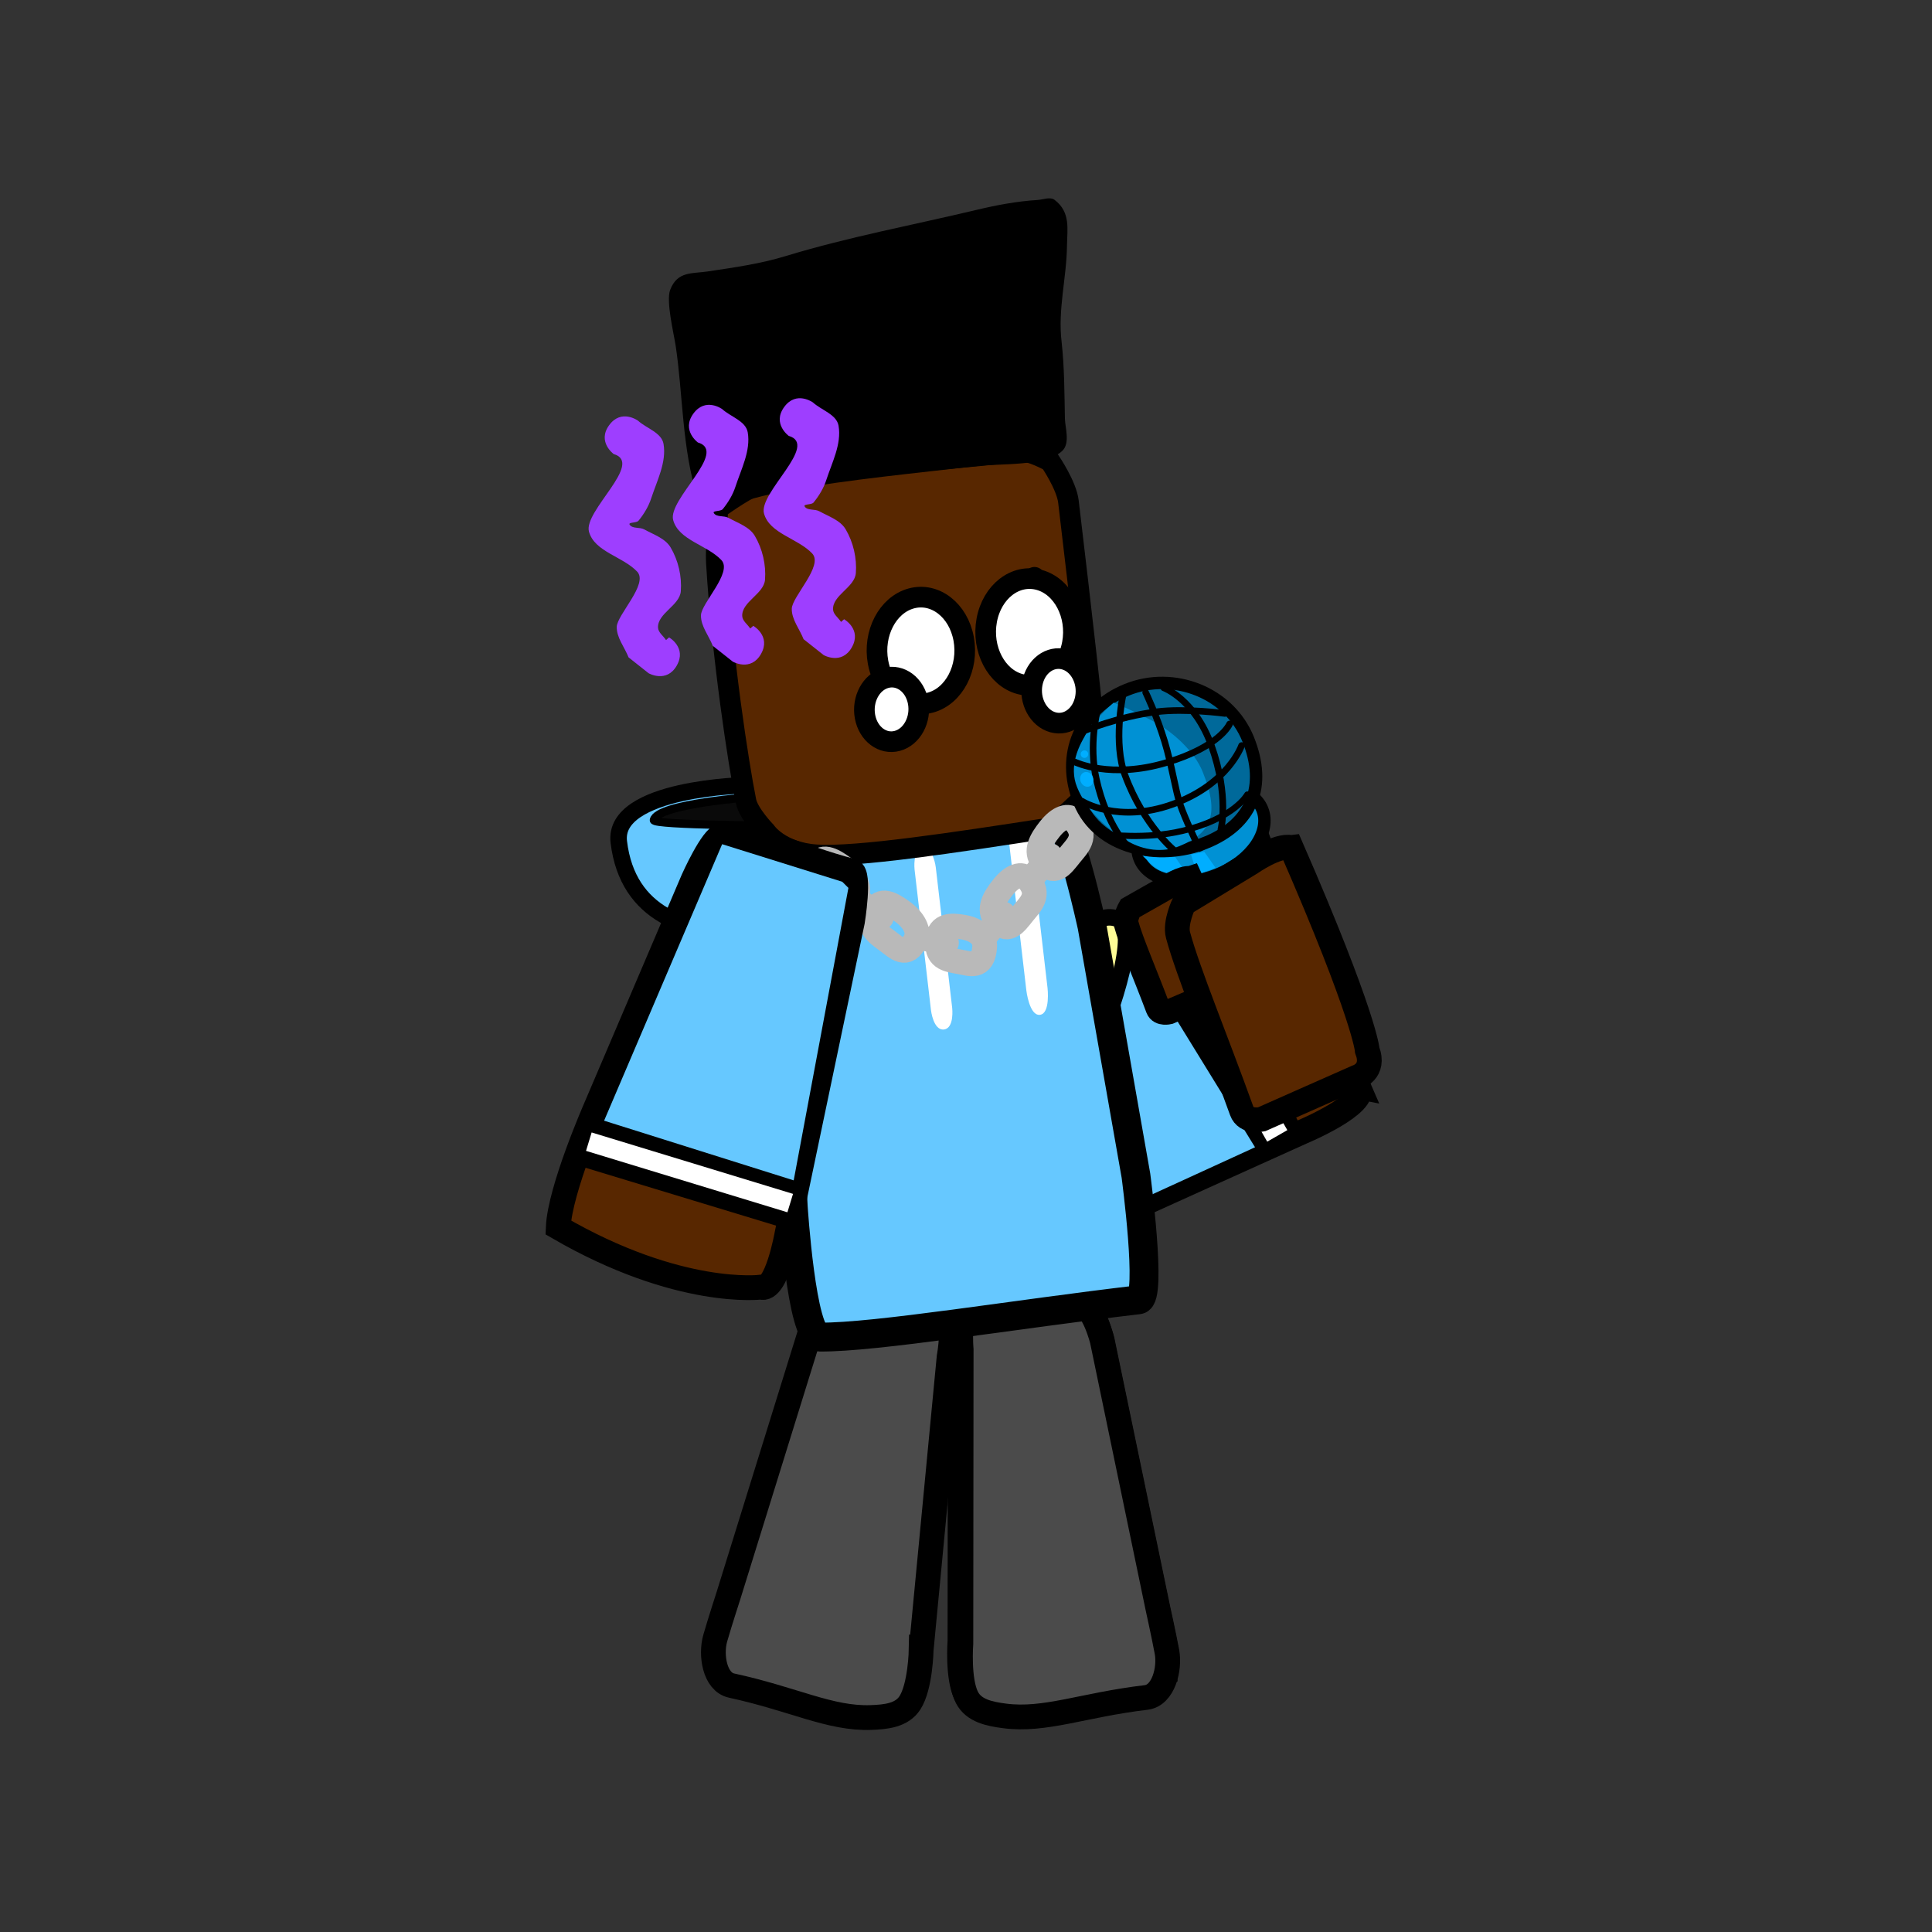 <svg version="1.1" xmlns="http://www.w3.org/2000/svg" xmlns:xlink="http://www.w3.org/1999/xlink" width="234" height="234" viewBox="0,0,234,234"><rect x="0" y="0" width="234" height="234" fill="#333333" stroke="none"/><g transform="translate(-123,-63)"><g data-paper-data="{&quot;isPaintingLayer&quot;:true}" fill-rule="nonzero" stroke-linejoin="miter" stroke-miterlimit="10" stroke-dasharray="" stroke-dashoffset="0" style="mix-blend-mode: normal"><g><g><g data-paper-data="{&quot;origRot&quot;:0}" stroke="#000000" stroke-width="3" stroke-linecap="round"><path d="M287.539,194.633c1.296,2.079 -6.797,5.455 -6.797,5.455c0,0 -21.158,9.541 -31.131,14.091c-4.472,1.28 -25.982,-31.198 -24.898,-36.897c0.483,-2.54 7.509,-9.604 9.486,-9.211c3.763,0.747 16.439,11.784 16.439,11.784l-3.411,2.417l9.529,-5.447c0,0 10.532,-7.331 15.786,-9.133c2.914,-0.999 14.999,26.941 14.999,26.941z" data-paper-data="{&quot;origPos&quot;:null}" fill="#582700"/><path d="M278.768,199.249l-14.779,-26.164" fill="none"/><path d="M260.393,175.446l15.028,26.023" data-paper-data="{&quot;origPos&quot;:null}" fill="none"/></g><path d="M278.92,199.879l-2.438,1.397l-15.285,-26.668l2.438,-1.397z" fill="#ffffff" stroke="none" stroke-width="0" stroke-linecap="butt"/><path d="M249.436,214.459l-8.166,-7.512l-12.876,-20.255l-2.822,-8.006l1.235,-4.979l6.287,-4.089l1.257,-0.818l14.927,10.571l-2.379,1.845l1.09,1.677l11.516,-6.595l15.864,25.767l-24.815,11.368z" fill="#66c8ff" stroke="#000000" stroke-width="0.5" stroke-linecap="round"/></g><g fill="#fffc96" stroke="#000000" stroke-width="2" stroke-linecap="round"><path d="M253.393,177.843c0,0 1.739,-4.676 4.955,-3.567c5.146,1.774 -10.118,35.95 -15.571,34.428c-2.228,-0.622 -1.53,-4.203 -1.53,-4.203l2.113,0.325c0,0 4.273,-5.682 8.011,-13.562c3.686,-7.771 4.673,-13.556 4.673,-13.556z"/><path d="M243.624,177.361c0,0 -1.728,-4.166 0.864,-4.478c5.443,-0.654 18.641,38.662 13.396,38.052c-3.177,-0.369 -3.48,-4.425 -3.48,-4.425l1.558,0.192c0,0 -0.921,-6.182 -4.054,-15.029c-3.133,-8.847 -6.807,-14.312 -6.807,-14.312z" data-paper-data="{&quot;index&quot;:null}"/></g></g><path d="M123,297v-234h234v234z" data-paper-data="{&quot;index&quot;:null}" fill="none" stroke="none" stroke-width="0" stroke-linecap="butt"/><g stroke="#000000" stroke-linecap="round"><path d="M227.435,173.681c0,0 -27.353,9.147 -29.487,-8.707c-0.786,-6.578 15.521,-6.873 15.521,-6.873z" data-paper-data="{&quot;origPos&quot;:null}" fill="#66c8ff" stroke-width="2"/><path d="M218.091,163.004c0,0 -16.032,-0.042 -15.896,-0.676c0.432,-2.009 12.199,-2.815 12.199,-2.815z" data-paper-data="{&quot;origPos&quot;:null}" fill="#0a0a0a" stroke-width="1"/></g><g data-paper-data="{&quot;origRot&quot;:0}" stroke="#000000" stroke-linecap="round"><path d="M239.304,226.123c0,0 -0.438,-4.781 1.102,-4.875c4.545,-0.28 8.825,-2.24 13.177,-0.901c1.807,0.556 2.816,4.725 2.816,4.725l6.735,32.415c0,0 0.739,3.338 1.096,5.271c0.382,2.067 -0.431,5.275 -2.518,5.522c-7.663,0.907 -12.269,2.885 -17.186,2.23c-1.791,-0.238 -3.677,-0.609 -4.513,-2.211c-1.092,-2.093 -0.744,-6.561 -0.744,-6.561z" data-paper-data="{&quot;origPos&quot;:null}" fill="#ff0000" stroke-width="3"/><path d="M264.539,266.096c0,0 -5.686,3.132 -10.754,3.575c-3.888,0.34 -12.399,0.057 -12.399,0.057c0,0 -1.575,-2.48 -1.803,-4.066c-0.24,-1.671 0.602,-4.281 0.602,-4.281l23.152,-2.827z" data-paper-data="{&quot;origPos&quot;:null}" fill="#976e57" stroke-width="2"/><path d="M239.413,226.436c0,0 -0.438,-4.781 1.102,-4.875c4.545,-0.28 8.825,-2.24 13.177,-0.901c1.807,0.556 2.816,4.725 2.816,4.725l6.735,32.415c0,0 0.739,3.338 1.096,5.271c0.382,2.067 -0.431,5.275 -2.518,5.522c-7.663,0.907 -12.269,2.885 -17.186,2.23c-1.791,-0.238 -3.677,-0.609 -4.513,-2.211c-1.092,-2.093 -0.744,-6.561 -0.744,-6.561z" data-paper-data="{&quot;origPos&quot;:null}" fill="#4b4b4b" stroke-width="3"/></g><path d="M234.572,262.794c0,0 -0.082,4.481 -1.37,6.459c-0.986,1.515 -2.898,1.703 -4.704,1.768c-4.957,0.18 -9.353,-2.23 -16.893,-3.868c-2.054,-0.446 -2.555,-3.718 -1.977,-5.738c0.541,-1.89 1.597,-5.141 1.597,-5.141l9.814,-31.62c0,0 1.404,-4.052 3.257,-4.433c4.461,-0.916 8.533,1.446 13.03,2.161c1.524,0.242 0.629,4.959 0.629,4.959c0,0 -0.855,8.965 -1.402,14.702c-0.772,8.098 -1.979,20.751 -1.979,20.751z" fill="#4b4b4b" stroke="#000000" stroke-width="3" stroke-linecap="round"/><g><path d="M217.663,181.729c0,0 0.258,-14.537 2.337,-15.331c6.238,-2.383 21.044,-3.173 30.867,-4.32c1.519,-0.177 4.399,13.112 4.399,13.112l5.319,30.215c0,0 1.975,14.829 0.319,15.022c-14.747,1.721 -31.932,4.585 -38.603,4.516c-2.223,-0.023 -3.227,-15.77 -3.227,-15.77z" data-paper-data="{&quot;origPos&quot;:null}" fill="#66c8ff" stroke="#000000" stroke-width="3.5" stroke-linecap="round"/><path d="M237.331,187.688c-1.283,0.15 -1.571,-2.321 -1.571,-2.321c-0.598,-5.124 -1.388,-11.896 -1.986,-17.021c0,0 -0.288,-2.471 0.995,-2.62c1.283,-0.15 1.571,2.321 1.571,2.321c0.598,5.124 1.196,10.249 1.794,15.373l0.192,1.647c0,0 0.288,2.471 -0.995,2.62z" fill="#ffffff" stroke="none" stroke-width="0.5" stroke-linecap="butt"/><path d="M248.954,185.913c-1.283,0.15 -1.645,-2.954 -1.645,-2.954c-0.751,-6.438 -1.744,-14.945 -2.495,-21.383c0,0 -0.362,-3.104 0.921,-3.254c1.283,-0.15 1.645,2.954 1.645,2.954c0.751,6.438 1.502,12.876 2.254,19.313l0.241,2.069c0,0 0.362,3.104 -0.921,3.254z" fill="#ffffff" stroke="none" stroke-width="0.5" stroke-linecap="butt"/></g><path d="M250.327,163.25c-11.946,1.844 -23.535,3.597 -28.42,3.286c-4.464,-0.284 -6.164,-2.828 -6.164,-2.828c0,0 -2.086,-2.159 -2.389,-3.664c-0.911,-4.514 -2.905,-17.512 -3.586,-28.869c-0.023,-0.379 -0.022,-0.593 -0.022,-0.973c-0,-1.139 0.187,-5.588 0.187,-5.588c0,0 2.921,-2.097 4.569,-2.812c4.943,-2.146 18.234,-2.552 32.066,-4.12c1.254,-0.142 3.633,1.214 3.633,1.214c0,0 1.972,2.886 2.206,4.856c1.514,12.734 3.142,26.829 3.304,30.082c0.054,1.084 -1.169,5.493 -1.169,5.493z" fill="#582700" stroke="#000000" stroke-width="2.5" stroke-linecap="round"/><path d="M205.806,126.024c-0.808,-0.953 0.145,-1.762 0.145,-1.762l1.185,-0.952c0.112,-0.053 0.224,-0.106 0.336,-0.158c-1.857,-5.571 -1.773,-12.644 -2.64,-18.297c-0.225,-1.466 -1.184,-5.385 -0.662,-6.748c0.875,-2.282 2.655,-1.945 4.53,-2.227c3.19,-0.48 6.36,-0.918 9.446,-1.861c7.651,-2.327 15.372,-3.748 23.133,-5.599c2.449,-0.584 4.859,-1.038 7.385,-1.199c0.691,-0.044 1.527,-0.424 2.078,-0.003c1.949,1.489 1.514,3.535 1.49,5.522c-0.048,3.965 -1.125,7.694 -0.652,11.676c0.342,3.049 0.339,6.23 0.401,9.295c0.021,1.058 0.646,2.929 -0.287,3.865c-1.913,1.92 -7.679,1.559 -10.203,1.852c-7.694,0.892 -15.414,1.626 -23.046,2.955c-2.714,0.569 -5.29,1.191 -7.823,2.153c0.029,0.372 -0.076,0.871 -0.722,1.173c-0.702,0.328 -1.172,0.018 -1.428,-0.265c-0.085,0.04 -0.17,0.08 -0.256,0.121l-0.648,0.603c0,0 -0.953,0.808 -1.762,-0.145z" fill="#000000" stroke="none" stroke-width="0.5" stroke-linecap="butt"/><g fill="none" stroke="#b9b9b9" stroke-width="3"><path d="M249.29,167.331c-0.979,-1.253 -0.213,-2.57 0.86,-3.922c1.074,-1.352 2.25,-1.863 3.028,-0.973c1.65,1.888 0.283,3.03 -0.557,4.088c-1.074,1.352 -1.947,2.576 -3.33,0.806z" stroke-linecap="butt"/><path d="M250.2,166.63l-2.28,2.803" stroke-linecap="round"/><path d="M244.469,170.469c1.074,-1.352 2.25,-1.863 3.028,-0.973c1.65,1.888 0.283,3.03 -0.557,4.088c-1.074,1.352 -1.947,2.576 -3.33,0.806c-0.979,-1.253 -0.213,-2.57 0.86,-3.922z" stroke-linecap="butt"/><path d="M244.518,173.69l-2.28,2.803" stroke-linecap="round"/><path d="M236.601,176.695c0.208,-1.67 1.555,-1.672 3.118,-1.392c1.563,0.28 2.638,1.138 2.541,2.405c-0.205,2.687 -1.814,2.002 -3.037,1.783c-1.563,-0.28 -2.916,-0.436 -2.622,-2.795z" stroke-linecap="butt"/><path d="M234.358,176.551l3.275,0.633" stroke-linecap="round"/><path d="M228.943,173.183c0.734,-1.411 1.992,-0.766 3.361,0.238c1.369,1.004 2.095,2.296 1.596,3.397c-1.06,2.333 -2.34,0.94 -3.412,0.154c-1.369,-1.004 -2.582,-1.796 -1.545,-3.789z" stroke-linecap="butt"/><path d="M226.895,171.976l2.853,2.146" stroke-linecap="round"/><path d="M221.773,167.853c0.734,-1.411 1.992,-0.766 3.361,0.238c1.369,1.004 2.095,2.296 1.596,3.397c-1.06,2.333 -2.34,0.94 -3.412,0.154c-1.369,-1.004 -2.582,-1.796 -1.545,-3.789z" stroke-linecap="butt"/><path d="M222.578,168.792l-2.853,-2.146" stroke-linecap="round"/></g><g><g stroke="#000000" stroke-width="3" stroke-linecap="round"><path d="M195.128,197.224l11.817,-27.683c0,0 2.323,-5.222 3.471,-5.324c3.445,-0.307 9.315,2.587 15.723,4.272c1.065,0.28 0.107,6.127 0.107,6.127c0,0 -1.914,9.132 -3.139,14.977c-1.865,8.901 -4.78,22.809 -4.78,22.809c0,0 -1.258,7.165 -3.177,6.495c0,0 -9.904,1.254 -24.538,-7.232c0.203,-4.603 4.516,-14.44 4.516,-14.44z" data-paper-data="{&quot;origPos&quot;:null}" fill="#582700"/><path d="M194.661,199.274l24.52,7.712l-0.975,3.259l-24.556,-7.456z" data-paper-data="{&quot;origPos&quot;:null}" fill="none"/></g><path d="M195.491,199.046l14.691,-34.412l15.092,4.719l1.025,1.017l-6.78,36.239z" fill="#66c8ff" stroke="#000000" stroke-width="1" stroke-linecap="round"/><path d="M193.978,202.391l0.68,-2.23l24.392,7.439l-0.68,2.23z" fill="#ffffff" stroke="none" stroke-width="0" stroke-linecap="butt"/></g><g><g data-paper-data="{&quot;index&quot;:null}"><path d="M269.26,166.086c2.266,-0.914 4.928,-6.436 5.777,-4.332c0.432,1.072 7.949,20.802 7.666,22.04c-0.272,1.192 -0.954,2.15 -2.066,2.598c-0.756,0.305 -2.067,0.409 -3.014,0.133c-1.89,-0.55 -14.378,-18.129 -14.943,-19.531c-0.849,-2.104 4.314,0.004 6.58,-0.909z" fill="#0091d4" stroke="#000000" stroke-width="1.5" stroke-linecap="butt"/><g stroke-linecap="butt"><path d="M266.474,159.117c4.105,-1.656 8.319,-0.801 9.412,1.91c1.093,2.71 -1.348,6.25 -5.453,7.905c-4.105,1.656 -8.319,0.801 -9.412,-1.91c-1.093,-2.71 1.348,-6.25 5.453,-7.905z" fill="#0091d4" stroke="#000000" stroke-width="1.5"/><path d="M266.739,168.84c0,0 -1.686,0.262 -3.286,-0.448c-0.758,-0.35 -2.114,-1.81 -2.114,-1.81l3.945,0.145z" fill="#00aeff" stroke="none" stroke-width="0"/><path d="M270.224,168.107l-1.814,0.675c0,0 -0.534,-0.59 -0.717,-0.971c-0.156,-0.326 -0.436,-1.319 -0.436,-1.319l1.608,-0.318z" fill="#00aeff" stroke="none" stroke-width="0"/></g><g><path d="M269,165.082c-5.663,2.284 -12.992,0.69 -15.276,-4.972c-2.284,-5.663 0.109,-11.29 5.771,-13.574c5.663,-2.284 12.395,0.338 14.679,6.001c2.284,5.663 0.489,10.262 -5.174,12.546z" fill="#00699a" stroke="#000000" stroke-width="1.5" stroke-linecap="butt"/><path d="M257.893,148.101c0,0 1.919,0.783 4.508,2.107c2.582,1.321 5.257,3.776 6.255,6.25c1.998,4.954 1.274,7.377 -2.84,9.036c-2.002,0.807 -4.297,0.476 -6.126,-0.552c-2.566,-1.443 -5.109,-3.803 -6.242,-6.613c-1.998,-4.954 4.446,-10.228 4.446,-10.228z" fill="#0091d4" stroke="none" stroke-width="0" stroke-linecap="butt"/><path d="M273.379,153.3c0,0 -1.61,4.666 -8.309,7.094c-6.644,2.408 -11.006,-0.349 -11.006,-0.349" fill="none" stroke="#000000" stroke-width="0.8" stroke-linecap="round"/><path d="M274.072,159.233c0,0 -1.55,2.898 -7.895,4.408c-4.403,1.048 -9.117,0.427 -9.117,0.427" fill="none" stroke="#000000" stroke-width="0.75" stroke-linecap="round"/><path d="M271.93,150.681c0,0 -1.116,2.724 -7.644,4.682c-6.786,2.036 -11.092,-0.068 -11.092,-0.068" fill="none" stroke="#000000" stroke-width="0.8" stroke-linecap="round"/><path d="M254.119,151.588c0,0 4.309,-1.79 8.936,-2.377c3.513,-0.445 8.298,0.199 8.298,0.199" fill="none" stroke="#000000" stroke-width="0.8" stroke-linecap="round"/><path d="M263.957,146.312c0,0 3.753,1.362 5.774,7.021c2.166,6.064 1.144,10.131 1.144,10.131" fill="none" stroke="#000000" stroke-width="0.8" stroke-linecap="round"/><path d="M267.963,165.162c0,0 -1.423,-2.949 -2.05,-4.799c-0.528,-1.557 -0.998,-4.737 -1.852,-7.546c-0.971,-3.194 -2.299,-5.947 -2.299,-5.947" fill="none" stroke="#000000" stroke-width="0.8" stroke-linecap="round"/><path d="M265.331,166.093c0,0 -3.775,-3.013 -6.063,-9.183c-1.458,-3.931 -0.296,-9.503 -0.296,-9.503" fill="none" stroke="#000000" stroke-width="0.8" stroke-linecap="round"/><path d="M259.711,165.614c0,0 -2.623,-2.396 -3.94,-8.308c-0.914,-4.106 0.12,-8.132 0.12,-8.132" fill="none" stroke="#000000" stroke-width="0.8" stroke-linecap="round"/><path d="M254.971,158.24c-0.404,0.163 -0.883,-0.083 -1.071,-0.549c-0.188,-0.466 -0.013,-0.976 0.391,-1.138c0.404,-0.163 0.883,0.083 1.071,0.549c0.188,0.466 0.013,0.976 -0.391,1.138z" fill="#00aeff" stroke="none" stroke-width="0" stroke-linecap="butt"/><path d="M254.516,154.762c-0.233,0.094 -0.498,-0.019 -0.592,-0.252c-0.094,-0.233 0.019,-0.498 0.252,-0.592c0.233,-0.094 0.498,0.019 0.592,0.252c0.094,0.233 -0.019,0.498 -0.252,0.592z" fill="#00aeff" stroke="none" stroke-width="0" stroke-linecap="butt"/></g></g><path d="M267.17,169.398c4.539,9.801 4.616,11.791 4.616,11.791c0.502,1.259 -0.767,1.626 -0.767,1.626c0,0 -2.374,1.013 -3.894,1.661c-0.998,0.426 -2.557,1.091 -2.557,1.091c0,0 -1.048,0.256 -1.308,-0.437c-1.561,-4.169 -3.274,-8.069 -3.858,-10.238c-0.195,-0.723 0.465,-1.883 0.465,-1.883l4.563,-2.589c0,0 1.809,-1.17 2.739,-1.022z" fill="#582700" stroke="#000000" stroke-width="3" stroke-linecap="round"/><path d="M279.398,165.65c8.922,20.465 9.2,24.551 9.2,24.551c0.999,2.621 -1.279,3.267 -1.279,3.267c0,0 -4.239,1.876 -6.952,3.077c-1.781,0.789 -4.565,2.021 -4.565,2.021c0,0 -1.885,0.437 -2.404,-1.004c-3.123,-8.674 -6.505,-16.811 -7.717,-21.304c-0.404,-1.498 0.713,-3.82 0.713,-3.82l8.102,-4.924c0,0 3.202,-2.246 4.899,-1.864z" fill="#582700" stroke="#000000" stroke-width="3" stroke-linecap="round"/></g><path d="M231.815,136.945c0,0 6.961,2.258 7.166,3.923c0.221,1.805 -5.885,6.524 -5.885,6.524" fill="none" stroke="#000000" stroke-width="2.5" stroke-linecap="round"/><path d="M252.37,142.623c0,0 -7.643,-1.062 -8.348,-2.739c-0.65,-1.547 4.271,-6.964 4.271,-6.964" data-paper-data="{&quot;index&quot;:null}" fill="none" stroke="#000000" stroke-width="2.5" stroke-linecap="round"/><g data-paper-data="{&quot;index&quot;:null}" fill="#ffffff" stroke-linecap="butt"><path d="M251.622,143.901c-1.244,1.655 -3.161,2.476 -5.088,1.95c-2.864,-0.781 -4.665,-4.238 -4.023,-7.722c0.642,-3.484 3.484,-5.675 6.347,-4.894c2.864,0.781 4.665,4.238 4.023,7.722c-0.21,1.139 -0.655,2.14 -1.259,2.944z" data-paper-data="{&quot;index&quot;:null}" stroke="#000000" stroke-width="2.5"/><path d="M250.295,142.803c0.347,-0.57 0.948,-0.869 1.553,-0.704c0.544,0.148 0.953,0.634 1.113,1.236c1.753,1.946 -3.9,4.28 -4.559,4.278c-1.481,-0.003 -1.299,-2.383 -0.725,-3.149c0.328,-0.437 1.546,-1.128 2.618,-1.662z" data-paper-data="{&quot;index&quot;:null}" stroke="none" stroke-width="0.5"/><path d="M251.944,142.865c1.777,0.485 2.903,2.583 2.515,4.688c-0.388,2.105 -2.142,3.418 -3.919,2.933c-1.777,-0.485 -2.903,-2.583 -2.515,-4.688c0.388,-2.105 2.142,-3.418 3.919,-2.933z" data-paper-data="{&quot;index&quot;:null}" stroke="#000000" stroke-width="2.5"/></g><g data-paper-data="{&quot;index&quot;:null}" fill="#ffffff" stroke-linecap="butt"><path d="M229.347,143.203c-0.642,-3.484 1.159,-6.941 4.023,-7.722c2.864,-0.781 5.705,1.41 6.347,4.894c0.642,3.484 -1.159,6.941 -4.023,7.722c-1.927,0.526 -3.845,-0.295 -5.088,-1.95c-0.604,-0.804 -1.049,-1.805 -1.259,-2.944z" data-paper-data="{&quot;index&quot;:null}" stroke="#000000" stroke-width="2.5"/><path d="M234.55,146.711c0.574,0.766 0.757,3.145 -0.725,3.149c-0.66,0.001 -6.312,-2.332 -4.559,-4.278c0.16,-0.602 0.569,-1.088 1.113,-1.236c0.605,-0.165 1.206,0.134 1.553,0.704c1.072,0.534 2.29,1.224 2.618,1.662z" data-paper-data="{&quot;index&quot;:null}" stroke="none" stroke-width="0.5"/><path d="M234.203,148.044c0.388,2.105 -0.738,4.204 -2.515,4.688c-1.777,0.485 -3.531,-0.829 -3.919,-2.933c-0.388,-2.105 0.738,-4.204 2.515,-4.688c1.777,-0.485 3.531,0.829 3.919,2.933z" data-paper-data="{&quot;index&quot;:null}" stroke="#000000" stroke-width="2.5"/></g><g fill="#9e3eff" stroke="none" stroke-width="0.5" stroke-linecap="butt"><path d="M204.97,143.611c-1.24,2.171 -3.411,0.93 -3.411,0.93l-2.43,-1.923c-0.477,-1.229 -1.449,-2.369 -1.43,-3.687c0.022,-1.462 3.875,-5.215 2.472,-6.698c-1.737,-1.837 -5.173,-2.403 -5.837,-4.842c-0.681,-2.5 6.696,-8.316 2.994,-9.399c0,0 -2.022,-1.47 -0.551,-3.492c1.47,-2.022 3.492,-0.551 3.492,-0.551c1.032,0.94 2.862,1.443 3.097,2.819c0.379,2.217 -0.793,4.442 -1.49,6.58c-0.322,0.989 -0.881,1.91 -1.538,2.716c-0.249,0.305 -1.29,0.157 -1.075,0.486c0.338,0.518 1.225,0.269 1.765,0.57c1.129,0.627 2.54,1.076 3.197,2.188c0.924,1.563 1.374,3.496 1.233,5.307c-0.135,1.725 -2.83,2.667 -2.761,4.395c0.024,0.599 0.647,1.009 0.97,1.513l0.37,-0.323c0,0 2.171,1.24 0.93,3.411z"/><path d="M215.169,142.211c-1.24,2.171 -3.411,0.93 -3.411,0.93l-2.43,-1.923c-0.477,-1.229 -1.449,-2.369 -1.43,-3.687c0.022,-1.462 3.875,-5.215 2.472,-6.698c-1.737,-1.837 -5.173,-2.403 -5.837,-4.842c-0.681,-2.5 6.696,-8.316 2.994,-9.399c0,0 -2.022,-1.47 -0.551,-3.492c1.47,-2.022 3.492,-0.551 3.492,-0.551c1.032,0.94 2.862,1.443 3.097,2.819c0.379,2.217 -0.793,4.442 -1.49,6.58c-0.322,0.989 -0.881,1.91 -1.538,2.716c-0.249,0.305 -1.29,0.157 -1.075,0.486c0.338,0.518 1.225,0.269 1.765,0.57c1.129,0.627 2.54,1.076 3.197,2.188c0.924,1.563 1.374,3.496 1.233,5.307c-0.135,1.725 -2.83,2.667 -2.761,4.395c0.024,0.599 0.647,1.009 0.97,1.513l0.37,-0.323c0,0 2.171,1.24 0.93,3.411z"/><path d="M226.169,141.411c-1.24,2.171 -3.411,0.93 -3.411,0.93l-2.43,-1.923c-0.477,-1.229 -1.449,-2.369 -1.43,-3.687c0.022,-1.462 3.875,-5.215 2.472,-6.698c-1.737,-1.837 -5.173,-2.403 -5.837,-4.842c-0.681,-2.5 6.696,-8.316 2.994,-9.399c0,0 -2.022,-1.47 -0.551,-3.492c1.47,-2.022 3.492,-0.551 3.492,-0.551c1.032,0.94 2.862,1.443 3.097,2.819c0.379,2.217 -0.793,4.442 -1.49,6.58c-0.322,0.989 -0.881,1.91 -1.538,2.716c-0.249,0.305 -1.29,0.157 -1.075,0.486c0.338,0.518 1.225,0.269 1.765,0.57c1.129,0.627 2.54,1.076 3.197,2.188c0.924,1.563 1.374,3.496 1.233,5.307c-0.135,1.725 -2.83,2.667 -2.761,4.395c0.024,0.599 0.647,1.009 0.97,1.513l0.37,-0.323c0,0 2.171,1.24 0.93,3.411z"/></g></g></g></svg>